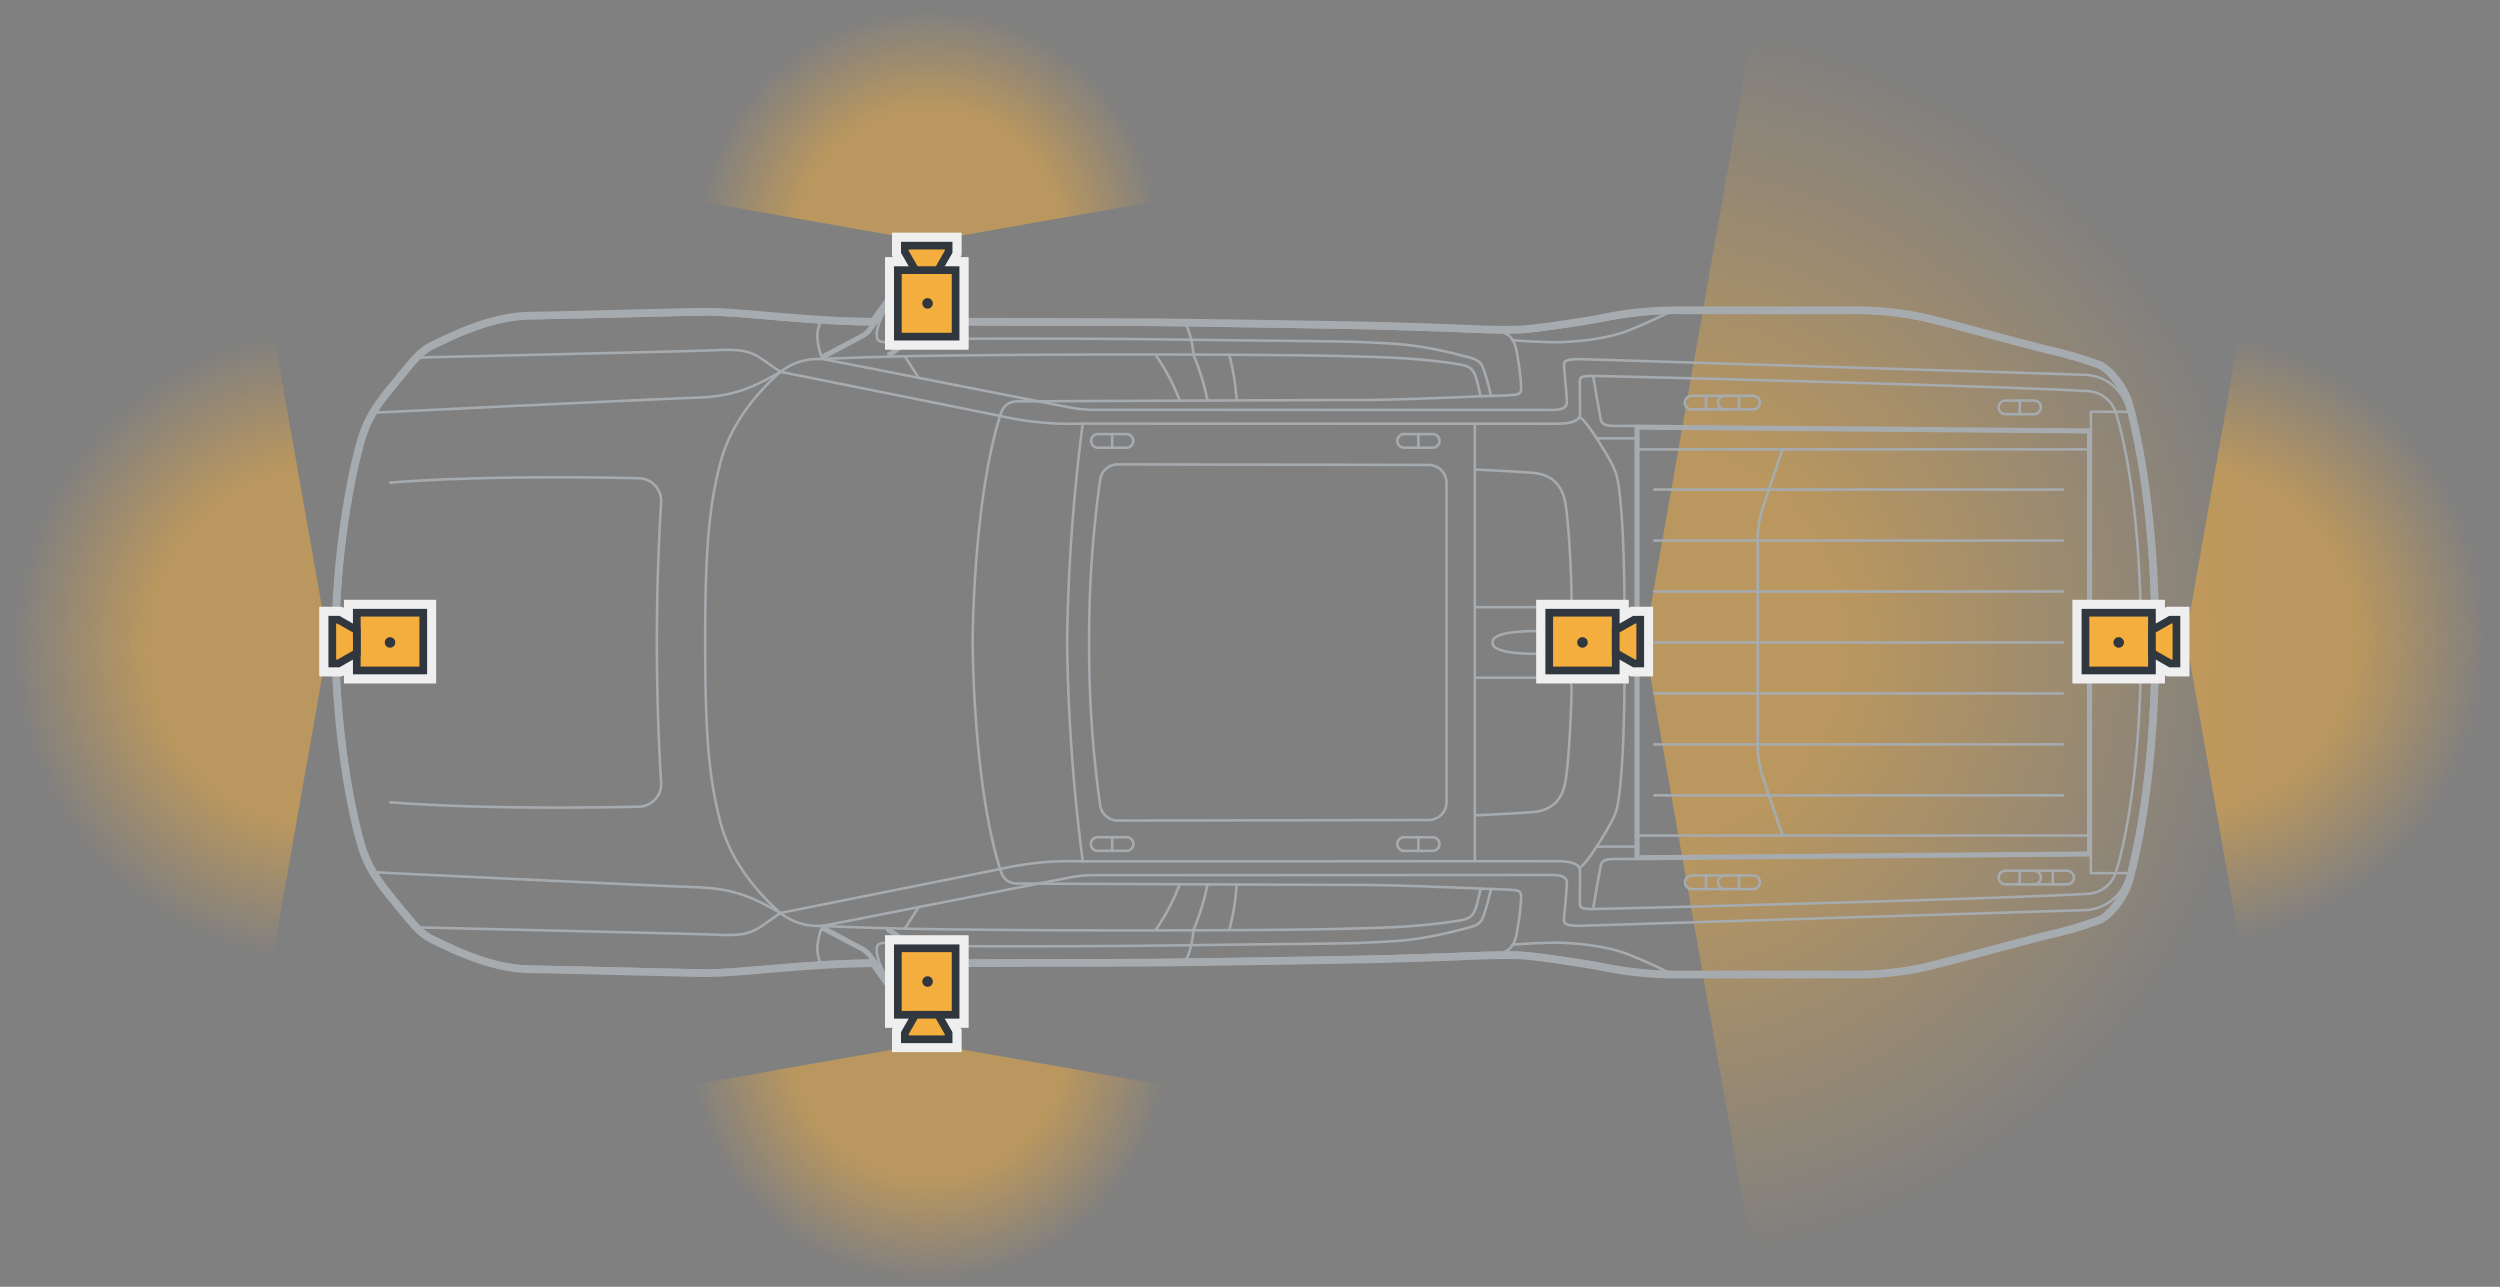 <svg xmlns="http://www.w3.org/2000/svg" xmlns:xlink="http://www.w3.org/1999/xlink" width="487.497" height="250.924" viewBox="0 0 487.497 250.924"><rect x="0" y="0" width="487.497" height="250.924" fill="#808080" stroke="none"/><defs><radialGradient id="radial-gradient" cx="299.576" cy="116.767" r="113.076" gradientTransform="translate(0.02 0.052) scale(1.072 1.072)" gradientUnits="userSpaceOnUse"><stop offset="0.316" stop-color="#f4ae3d"/><stop offset="1" stop-color="#f4ae3d" stop-opacity="0"/></radialGradient><radialGradient id="radial-gradient-2" cx="396.577" cy="116.145" r="56.112" gradientTransform="translate(0.02 0.052) scale(1.072 1.072)" gradientUnits="userSpaceOnUse"><stop offset="0.569" stop-color="#f4ae3d"/><stop offset="1" stop-color="#f4ae3d" stop-opacity="0"/></radialGradient><radialGradient id="radial-gradient-3" cx="168.924" cy="43.94" r="42.348" xlink:href="#radial-gradient-2"/><radialGradient id="radial-gradient-4" cx="168.924" cy="189.371" r="43.826" xlink:href="#radial-gradient-2"/><radialGradient id="radial-gradient-5" cx="59.847" cy="117.526" r="57.699" xlink:href="#radial-gradient-2"/></defs><g id="below"><path d="M320.648,125.279l21.645,122.755a124.653,124.653,0,0,0,0-245.51Z" style="opacity:0.5;fill:url(#radial-gradient)"/><path d="M426.213,124.275l10.578,59.994a60.922,60.922,0,0,0,0-119.988Z" style="opacity:0.5;fill:url(#radial-gradient-2)"/><path d="M180.881,47.1l46.388-8.18a47.105,47.105,0,0,0-92.776,0Z" style="opacity:0.5;fill:url(#radial-gradient-3)"/><path d="M227.269,211.642a47.105,47.105,0,0,1-92.776,0l46.388-8.179Z" style="opacity:0.5;fill:url(#radial-gradient-4)"/><path d="M53.07,187.219a62.9,62.9,0,0,1,0-123.879l10.921,61.939Z" style="opacity:0.5;fill:url(#radial-gradient-5)"/></g><g id="illustration"><g id="Offset_Group" data-name="Offset Group"><polygon points="407.214 125.279 407.214 166.279 319.468 167.009 319.468 125.279 319.468 83.549 407.214 84.279 407.214 125.279" style="fill:none;stroke:#a6abb0;stroke-linecap:round;stroke-linejoin:round;stroke-width:0.5px"/><polygon points="407.464 125.279 407.464 166.527 319.218 167.261 319.218 125.279 319.218 83.297 407.464 84.032 407.464 125.279" style="fill:none;stroke:#a6abb0;stroke-linecap:round;stroke-linejoin:round;stroke-width:0.5px"/></g><polygon points="318.968 83.045 407.714 83.784 407.714 125.279 407.714 166.775 318.968 167.513 318.968 125.279 318.968 83.045" style="fill:none;stroke:#a6abb0;stroke-linecap:round;stroke-linejoin:round;stroke-width:0.5px"/><path d="M288.741,77.275c-1.212-5-1.121-5.752-4.521-6.277-8.453-1.309-14.925-1.344-22.017-1.546-8.856-.254-34.7-.386-55.6-.294,0,0-10.3.039-22.1.178s-21.5.542-24.772.674a11.643,11.643,0,0,0-8.477,3.344c-2.72,2.573-8.593,8.5-10.757,16.814s-2.991,16.294-2.991,35.111.831,26.8,2.994,35.111,8.037,14.24,10.754,16.814a11.629,11.629,0,0,0,8.477,3.344c3.277.132,12.968.538,24.772.674s22.1.178,22.1.178c20.9.092,46.748-.04,55.6-.293,7.092-.2,13.564-.238,22.017-1.547,3.4-.527,3.309-1.279,4.521-6.277,0,0-16.4-.719-22.629-.719s-64.434-.264-67.581-.264c-2.625,0-3.176-1.756-3.516-2.838-5.272-16.86-5.348-43.733-5.348-44.183s.076-27.323,5.348-44.183c.338-1.081.891-2.838,3.516-2.838,3.147,0,61.353-.264,67.581-.264S288.741,77.275,288.741,77.275Z" style="fill:none;stroke:#a6abb0;stroke-linecap:round;stroke-linejoin:round;stroke-width:0.5px"/><path d="M308.075,176.19c.029.865.294,1.061,2.6,1.061,2.541,0,78.334-1.927,96.18-2.944a6.081,6.081,0,0,0,5.676-4.045c2.121-6.589,4.965-21.593,4.965-44.983S414.65,86.885,412.529,80.3a6.086,6.086,0,0,0-5.676-4.045c-17.846-1.018-93.641-2.944-96.18-2.944-2.306,0-2.569.2-2.6,1.061" style="fill:none;stroke:#a6abb0;stroke-linecap:round;stroke-linejoin:round;stroke-width:0.5px"/><path d="M307.959,169.24c.121-.054.987-.265,4.025-5.157,3.257-5.248,3.413-5.788,3.909-10.38s.927-11.622.927-28.424-.429-23.833-.927-28.424-.652-5.132-3.909-10.379c-3.038-4.893-3.9-5.1-4.025-5.157" style="fill:none;stroke:#a6abb0;stroke-width:0.5px"/><path d="M170.632,187.323c-13.422.07-25.944,1.939-32.937,1.939-3.239,0-26.56-.645-34.442-.753S87.166,183.98,84.791,182.9s-3.786-2.91-6.694-6.469-5.4-6.363-6.91-10.892C68.811,158.1,65.9,141.574,65.9,125.279s2.915-32.823,5.291-40.262c1.511-4.529,4-7.331,6.91-10.89s4.318-5.391,6.694-6.469,10.581-5.5,18.462-5.607,31.2-.753,34.442-.753c6.993,0,19.515,1.869,32.937,1.939" style="fill:none;stroke:#a6abb0;stroke-linecap:round;stroke-miterlimit:10;stroke-width:0.5px"/><path d="M182.548,187.338c12.192-.027,39.049-.093,43.366-.128,5.2-.042,39.45-.554,44.78-.724s11.049-.341,12.966-.426,10.408-.511,14.033-.17,11.344,1.533,14.159,2.043a71.745,71.745,0,0,0,15.7,1.619h33.5a62.139,62.139,0,0,0,14.819-1.576c4.861-1.15,19.661-5.239,23.672-6.176a79.038,79.038,0,0,0,9.807-2.9c1.493-.638,4.4-4.086,5.2-6.774s5.244-18.9,5.244-46.85-4.434-44.17-5.246-46.854-3.711-6.132-5.2-6.774a78.926,78.926,0,0,0-9.81-2.9c-4.008-.937-18.808-5.026-23.672-6.176A62.123,62.123,0,0,0,361.048,61h-33.5a71.618,71.618,0,0,0-15.693,1.622c-2.815.51-10.534,1.7-14.162,2.043s-12.113-.085-14.03-.171-7.636-.255-12.966-.426-39.579-.681-44.783-.724-43.161-.127-43.161-.127h-.2" style="fill:none;stroke:#a6abb0;stroke-linecap:round;stroke-miterlimit:10;stroke-width:0.5px"/><path d="M173.312,191.14s-2.68-3.818-2.32-6.38c.164-1.17,1.8-.893,2.881-.893s4.4.261,4.4.261" style="fill:none;stroke:#a6abb0;stroke-linecap:round;stroke-linejoin:round;stroke-width:0.5px"/><g id="Offset_Group-2" data-name="Offset Group"><path d="M160.311,181.18l7.568,4a4.838,4.838,0,0,1,1.7,1.5c.246.351.519.745.813,1.168,1.926,2.78,4.794,6.925,6.647,8.577,2.512,2.237,3.785,2.342,6.237,2.259a5.533,5.533,0,0,0,2.536-.491,1.374,1.374,0,0,0,.56-.6,1.6,1.6,0,0,0,.087-.952c-.168-.98-3.455-9.612-3.92-10.665-.04-.091-.078-.181-.116-.27a3.136,3.136,0,0,0-.993-1.465,3.183,3.183,0,0,0-1.669-.5l-.177-.012c-1.727-.117-2.986-.226-3.694-.851a21.938,21.938,0,0,0-2.37-1.688l-.253-.165" style="fill:none;stroke:#a6abb0;stroke-linecap:round;stroke-linejoin:round;stroke-width:0.5px"/><path d="M160.428,180.959l7.568,4a5.086,5.086,0,0,1,1.785,1.576c.247.353.52.747.813,1.17,1.937,2.794,4.783,6.906,6.609,8.532,2.453,2.186,3.658,2.277,6.061,2.2a5.338,5.338,0,0,0,2.417-.455,1.116,1.116,0,0,0,.46-.493,1.354,1.354,0,0,0,.069-.806c-.163-.944-3.435-9.546-3.9-10.606l-.117-.273a2.9,2.9,0,0,0-.908-1.359,2.929,2.929,0,0,0-1.541-.452l-.177-.012c-1.691-.115-3.056-.22-3.842-.914a21.894,21.894,0,0,0-2.341-1.666l-.253-.164" style="fill:none;stroke:#a6abb0;stroke-linecap:round;stroke-linejoin:round;stroke-width:0.5px"/></g><path d="M160.545,180.738l7.569,4a5.346,5.346,0,0,1,1.872,1.654c1.885,2.693,5.315,7.816,7.383,9.658,2.394,2.134,3.532,2.213,5.887,2.134s2.865-.554,2.708-1.462-3.415-9.482-3.885-10.548-.628-1.818-2.355-1.936-3.272-.2-4.168-.988a24.749,24.749,0,0,0-2.565-1.808" style="fill:none;stroke:#a6abb0;stroke-linecap:round;stroke-linejoin:round;stroke-width:0.5px"/><path d="M173.312,59.419s-2.68,3.817-2.32,6.38c.164,1.169,1.8.892,2.881.892s4.4-.261,4.4-.261" style="fill:none;stroke:#a6abb0;stroke-linecap:round;stroke-linejoin:round;stroke-width:0.5px"/><g id="Offset_Group-3" data-name="Offset Group"><path d="M173.464,69.4l.053-.034a22.219,22.219,0,0,0,2.37-1.688c.708-.625,1.967-.735,3.694-.852l.177-.012a3.174,3.174,0,0,0,1.669-.5,3.141,3.141,0,0,0,.993-1.464c.038-.09.076-.179.116-.27.465-1.054,3.752-9.685,3.92-10.665a1.606,1.606,0,0,0-.087-.953,1.374,1.374,0,0,0-.56-.6,5.547,5.547,0,0,0-2.536-.491c-2.452-.082-3.725.022-6.237,2.26-1.858,1.655-4.735,5.816-6.662,8.6-.288.416-.556.8-.8,1.149a4.862,4.862,0,0,1-1.7,1.5l-7.353,3.887" style="fill:none;stroke:#a6abb0;stroke-linecap:round;stroke-linejoin:round;stroke-width:0.5px"/><path d="M173.328,69.193l.053-.034a21.753,21.753,0,0,0,2.341-1.666c.786-.694,2.151-.8,3.842-.913l.177-.012a2.374,2.374,0,0,0,2.449-1.811c.038-.09.076-.18.117-.273.468-1.06,3.74-9.663,3.9-10.607a1.354,1.354,0,0,0-.069-.806,1.126,1.126,0,0,0-.46-.493,5.351,5.351,0,0,0-2.417-.455c-2.4-.081-3.608.011-6.061,2.2-1.83,1.63-4.686,5.757-6.623,8.553-.288.416-.556.8-.8,1.15A5.1,5.1,0,0,1,168,65.6l-7.353,3.887" style="fill:none;stroke:#a6abb0;stroke-linecap:round;stroke-linejoin:round;stroke-width:0.5px"/></g><path d="M173.192,68.984a22.449,22.449,0,0,0,2.364-1.678c.9-.79,2.441-.87,4.168-.988s1.884-.869,2.355-1.935,3.728-9.64,3.885-10.548-.353-1.383-2.708-1.462-3.493,0-5.887,2.133c-2.068,1.843-5.5,6.965-7.383,9.661a5.346,5.346,0,0,1-1.872,1.654l-7.353,3.887" style="fill:none;stroke:#a6abb0;stroke-linecap:round;stroke-linejoin:round;stroke-width:0.5px"/><path d="M300.125,125.279V127.5c-9.537.047-9.057-1.908-9.057-2.221s-.48-2.267,9.057-2.221Z" style="fill:none;stroke:#a6abb0;stroke-linecap:round;stroke-linejoin:round;stroke-width:0.5px"/><path d="M294.915,66.368c.623.044,6.738.463,9.556.356,4.016-.152,9.253-.748,13.237-2.339,4.107-1.641,7.445-3.348,7.445-3.348" style="fill:none;stroke:#a6abb0;stroke-linecap:round;stroke-miterlimit:10;stroke-width:0.5px"/><path d="M318.968,85.472h-7.617" style="fill:none;stroke:#a6abb0;stroke-linecap:round;stroke-linejoin:round;stroke-width:0.5px"/><path d="M287.593,91.559s7.784.361,11.183.631,5.717,1.936,6.443,5.764c.8,4.252,1.26,16.291,1.22,18.374-.029,1.536-.4,2.072-2.107,2.072H287.593" style="fill:none;stroke:#a6abb0;stroke-linecap:round;stroke-linejoin:round;stroke-width:0.5px"/><path d="M159.987,62.854a4.372,4.372,0,0,0-.191.416,6.565,6.565,0,0,0-.37,3.007,13.589,13.589,0,0,0,.963,3.728" style="fill:none;stroke:#a6abb0;stroke-linecap:round;stroke-linejoin:round;stroke-width:0.5px"/><path d="M231.316,63.437a15.4,15.4,0,0,1,1.014,2.985,17.762,17.762,0,0,1,.375,2.727,46.336,46.336,0,0,1,2.754,8.937" style="fill:none;stroke:#a6abb0;stroke-linecap:round;stroke-linejoin:round;stroke-width:0.5px"/><path d="M229.959,77.918a39.257,39.257,0,0,0-4.438-8.429" style="fill:none;stroke:#a6abb0;stroke-linecap:round;stroke-linejoin:round;stroke-width:0.5px"/><path d="M393.136,78.107h-2.072a1.327,1.327,0,0,0,0,2.654h5.571a1.327,1.327,0,0,0,0-2.654Z" style="fill:none;stroke:#a6abb0;stroke-linecap:round;stroke-linejoin:round;stroke-width:0.5px"/><path d="M393.849,78.107v2.654" style="fill:none;stroke:#a6abb0;stroke-linecap:round;stroke-linejoin:round;stroke-width:0.5px"/><path d="M73.312,80.45s50.885-2.484,63.142-2.934c7.86-.289,11.8-2.883,15.769-5.006" style="fill:none;stroke:#a6abb0;stroke-linecap:round;stroke-linejoin:round;stroke-width:0.5px"/><path d="M180.842,66.079c19.792-.116,37.632-.035,51.362.167,18.529.272,29.827.253,34.034.489,6.188.348,9.741.145,20.355,2.988,2.067.554,2.354,1.345,2.714,2.316.566,1.532,1.1,3.715,1.473,5.172" style="fill:none;stroke:#a6abb0;stroke-linecap:round;stroke-linejoin:round;stroke-width:0.5px"/><path d="M407.714,83.784V80.3h7.121" style="fill:none;stroke:#a6abb0;stroke-linecap:round;stroke-linejoin:round;stroke-width:0.5px"/><path d="M310.662,73.307c.305,1.842.914,5.467,1.22,7.037.354,1.828.064,2.714,3.013,2.714.335,0,1.778-.006,4.07-.014" style="fill:none;stroke:#a6abb0;stroke-linecap:round;stroke-linejoin:round;stroke-width:0.5px"/><path d="M288.744,77.275s5.171-.148,6.5-.268,1.419-.682,1.36-1.691a37.349,37.349,0,0,0-.5-4.706c-.509-2.57-.34-6.118-5.185-6.118" style="fill:none;stroke:#a6abb0;stroke-linecap:round;stroke-linejoin:round;stroke-width:0.5px"/><path d="M407.714,87.63H318.968" style="fill:none;stroke:#a6abb0;stroke-linecap:round;stroke-linejoin:round;stroke-width:0.5px"/><path d="M81.9,69.707s51.362-1.188,55.767-1.344c4.63-.166,7.74-.553,10.69,1.5l3.845,2.671" style="fill:none;stroke:#a6abb0;stroke-linecap:round;stroke-linejoin:round;stroke-width:0.5px"/><path d="M195.017,81.1,152.222,72.51" style="fill:none;stroke:#a6abb0;stroke-linecap:round;stroke-linejoin:round;stroke-width:0.5px"/><path d="M211.133,82.6a61.867,61.867,0,0,1-16.116-1.5" style="fill:none;stroke:#a6abb0;stroke-linecap:round;stroke-linejoin:round;stroke-width:0.5px"/><path d="M202.429,78.245l6.146,1.2a24.88,24.88,0,0,0,4.778.463c13.639,0,80.592.025,89.383.025,3.3,0,2.805-1.439,2.751-2.527s-.41-4.755-.5-5.827-.053-1.643,3.818-1.53c3.325.1,97.717,3.041,97.717,3.041a8.882,8.882,0,0,1,8.1,5.806" style="fill:none;stroke:#a6abb0;stroke-linecap:round;stroke-linejoin:round;stroke-width:0.5px"/><path d="M160.389,70.005l42.04,8.24" style="fill:none;stroke:#a6abb0;stroke-linecap:round;stroke-linejoin:round;stroke-width:0.5px"/><path d="M216.16,84.645h-2.073a1.327,1.327,0,0,0,0,2.654h5.572a1.327,1.327,0,0,0,0-2.654h-3.5Z" style="fill:none;stroke:#a6abb0;stroke-linecap:round;stroke-linejoin:round;stroke-width:0.5px"/><path d="M216.873,84.645V87.3" style="fill:none;stroke:#a6abb0;stroke-linecap:round;stroke-linejoin:round;stroke-width:0.5px"/><path d="M275.877,84.641H273.8a1.327,1.327,0,0,0,0,2.654h5.569a1.327,1.327,0,0,0,0-2.654h-3.5Z" style="fill:none;stroke:#a6abb0;stroke-linecap:round;stroke-linejoin:round;stroke-width:0.5px"/><path d="M276.587,84.641V87.3" style="fill:none;stroke:#a6abb0;stroke-linecap:round;stroke-linejoin:round;stroke-width:0.5px"/><path d="M294.915,184.19c.617-.043,6.738-.463,9.556-.356,4.016.152,9.253.748,13.237,2.34,4.107,1.64,7.445,3.347,7.445,3.347" style="fill:none;stroke:#a6abb0;stroke-linecap:round;stroke-miterlimit:10;stroke-width:0.5px"/><path d="M318.968,165.086h-7.617" style="fill:none;stroke:#a6abb0;stroke-linecap:round;stroke-linejoin:round;stroke-width:0.5px"/><path d="M287.593,159s7.784-.36,11.183-.631,5.717-1.935,6.443-5.764c.8-4.252,1.26-16.291,1.22-18.374-.029-1.536-.4-2.072-2.107-2.072H287.593" style="fill:none;stroke:#a6abb0;stroke-linecap:round;stroke-linejoin:round;stroke-width:0.5px"/><path d="M159.987,187.705a4.489,4.489,0,0,1-.191-.416,6.567,6.567,0,0,1-.37-3.008,13.589,13.589,0,0,1,.963-3.728" style="fill:none;stroke:#a6abb0;stroke-linecap:round;stroke-linejoin:round;stroke-width:0.5px"/><path d="M231.316,187.121a15.4,15.4,0,0,0,1.014-2.985,17.745,17.745,0,0,0,.375-2.727,46.348,46.348,0,0,0,2.754-8.936" style="fill:none;stroke:#a6abb0;stroke-linecap:round;stroke-linejoin:round;stroke-width:0.5px"/><path d="M239.762,181.139a44.858,44.858,0,0,0,1.363-8.436" style="fill:none;stroke:#a6abb0;stroke-linecap:round;stroke-linejoin:round;stroke-width:0.5px"/><path d="M239.765,69.436a44.779,44.779,0,0,1,1.359,8.388" style="fill:none;stroke:#a6abb0;stroke-linecap:round;stroke-linejoin:round;stroke-width:0.5px"/><path d="M229.954,172.652a39.239,39.239,0,0,1-4.552,8.588" style="fill:none;stroke:#a6abb0;stroke-linecap:round;stroke-linejoin:round;stroke-width:0.5px"/><path d="M282.065,125.279v31.137a3.486,3.486,0,0,1-3.483,3.486c-11.979.022-51.247.1-60.594.107a3.48,3.48,0,0,1-3.461-3,223.008,223.008,0,0,1-2.153-31.727,223.012,223.012,0,0,1,2.153-31.728,3.48,3.48,0,0,1,3.461-3c9.347.013,48.615.086,60.594.107a3.488,3.488,0,0,1,3.483,3.486Z" style="fill:none;stroke:#a6abb0;stroke-linecap:round;stroke-linejoin:round;stroke-width:0.5px"/><path d="M393.136,172.448h-2.072a1.327,1.327,0,0,1,0-2.654h5.571a1.327,1.327,0,0,1,0,2.654Z" style="fill:none;stroke:#a6abb0;stroke-linecap:round;stroke-linejoin:round;stroke-width:0.5px"/><path d="M393.849,172.451V169.8" style="fill:none;stroke:#a6abb0;stroke-linecap:round;stroke-linejoin:round;stroke-width:0.5px"/><path d="M396.635,172.453h6.448a1.327,1.327,0,1,0,0-2.654h-6.448" style="fill:none;stroke:#a6abb0;stroke-linecap:round;stroke-linejoin:round;stroke-width:0.5px"/><path d="M400.3,169.8v2.654" style="fill:none;stroke:#a6abb0;stroke-linecap:round;stroke-linejoin:round;stroke-width:0.5px"/><path d="M339.817,170.717h2.072a1.328,1.328,0,0,1,0,2.655H336.32a1.328,1.328,0,0,1,0-2.655Z" style="fill:none;stroke:#a6abb0;stroke-linecap:round;stroke-linejoin:round;stroke-width:0.5px"/><path d="M339.1,170.717v2.655" style="fill:none;stroke:#a6abb0;stroke-linecap:round;stroke-linejoin:round;stroke-width:0.5px"/><path d="M336.318,170.714h-6.449a1.328,1.328,0,0,0,0,2.655h6.449" style="fill:none;stroke:#a6abb0;stroke-linecap:round;stroke-linejoin:round;stroke-width:0.5px"/><path d="M332.655,173.369v-2.655" style="fill:none;stroke:#a6abb0;stroke-linecap:round;stroke-linejoin:round;stroke-width:0.5px"/><path d="M339.817,79.842h2.072a1.328,1.328,0,0,0,0-2.655H336.32a1.328,1.328,0,0,0,0,2.655Z" style="fill:none;stroke:#a6abb0;stroke-linecap:round;stroke-linejoin:round;stroke-width:0.5px"/><path d="M339.1,79.842V77.187" style="fill:none;stroke:#a6abb0;stroke-linecap:round;stroke-linejoin:round;stroke-width:0.5px"/><path d="M336.318,79.844h-6.449a1.327,1.327,0,0,1,0-2.654h6.449" style="fill:none;stroke:#a6abb0;stroke-linecap:round;stroke-linejoin:round;stroke-width:0.5px"/><path d="M332.655,77.19v2.654" style="fill:none;stroke:#a6abb0;stroke-linecap:round;stroke-linejoin:round;stroke-width:0.5px"/><path d="M76.116,156.449c17.329,1.347,39.131,1.063,48.5.853a4.419,4.419,0,0,0,4.3-4.711c-.341-5.449-.829-15.4-.829-27.312s.488-21.864.829-27.313a4.427,4.427,0,0,0-4.3-4.711c-9.368-.21-31.173-.494-48.5.853" style="fill:none;stroke:#a6abb0;stroke-linecap:round;stroke-linejoin:round;stroke-width:0.5px"/><path d="M73.312,170.108s50.885,2.485,63.142,2.932c7.86.288,11.776,2.865,15.746,4.988" style="fill:none;stroke:#a6abb0;stroke-linecap:round;stroke-linejoin:round;stroke-width:0.5px"/><path d="M180.842,184.479c19.792.116,37.632.035,51.362-.167,18.529-.272,29.827-.253,34.034-.489,6.188-.348,9.741-.145,20.355-2.988,2.067-.553,2.354-1.344,2.714-2.316.566-1.533,1.1-3.717,1.473-5.174" style="fill:none;stroke:#a6abb0;stroke-linecap:round;stroke-linejoin:round;stroke-width:0.5px"/><path d="M407.714,166.775v3.486h7.121" style="fill:none;stroke:#a6abb0;stroke-linecap:round;stroke-linejoin:round;stroke-width:0.5px"/><path d="M310.662,177.251c.305-1.842.914-5.468,1.22-7.037.354-1.828.064-2.715,3.013-2.715.335,0,1.778.006,4.07.014" style="fill:none;stroke:#a6abb0;stroke-linecap:round;stroke-linejoin:round;stroke-width:0.5px"/><path d="M290.918,186.064c4.845,0,4.676-3.545,5.185-6.115a37.364,37.364,0,0,0,.5-4.707c.059-1.009-.03-1.57-1.36-1.69s-6.5-.269-6.5-.269" style="fill:none;stroke:#a6abb0;stroke-linecap:round;stroke-linejoin:round;stroke-width:0.5px"/><path d="M407.714,162.928H318.968" style="fill:none;stroke:#a6abb0;stroke-linecap:round;stroke-linejoin:round;stroke-width:0.5px"/><path d="M81.9,180.851s51.362,1.189,55.767,1.344c4.63.167,7.74.553,10.69-1.5l3.845-2.671" style="fill:none;stroke:#a6abb0;stroke-linecap:round;stroke-linejoin:round;stroke-width:0.5px"/><path d="M195.017,169.462,152.2,178.03" style="fill:none;stroke:#a6abb0;stroke-linecap:round;stroke-linejoin:round;stroke-width:0.5px"/><path d="M211.133,167.961a61.912,61.912,0,0,0-16.116,1.5" style="fill:none;stroke:#a6abb0;stroke-linecap:round;stroke-linejoin:round;stroke-width:0.5px"/><path d="M347.589,162.928l-3.9-11.538a21.288,21.288,0,0,1-.938-5.7V104.866a21.288,21.288,0,0,1,.938-5.7l3.9-11.538" style="fill:none;stroke:#a6abb0;stroke-linecap:round;stroke-linejoin:round;stroke-width:0.5px"/><path d="M287.593,167.933V82.625" style="fill:none;stroke:#a6abb0;stroke-linecap:round;stroke-linejoin:round;stroke-width:0.5px"/><path d="M202.429,172.313l6.146-1.2a24.959,24.959,0,0,1,4.778-.463c13.639,0,80.592-.024,89.383-.024,3.3,0,2.805,1.438,2.751,2.526s-.41,4.755-.5,5.827-.053,1.643,3.818,1.531c3.325-.1,97.717-3.041,97.717-3.041a8.885,8.885,0,0,0,8.1-5.807" style="fill:none;stroke:#a6abb0;stroke-linecap:round;stroke-linejoin:round;stroke-width:0.5px"/><path d="M160.389,180.553l42.04-8.24" style="fill:none;stroke:#a6abb0;stroke-linecap:round;stroke-linejoin:round;stroke-width:0.5px"/><path d="M216.16,165.913h-2.073a1.327,1.327,0,1,1,0-2.653h5.572a1.327,1.327,0,1,1,0,2.653h-3.5Z" style="fill:none;stroke:#a6abb0;stroke-linecap:round;stroke-linejoin:round;stroke-width:0.5px"/><path d="M216.873,165.913V163.26" style="fill:none;stroke:#a6abb0;stroke-linecap:round;stroke-linejoin:round;stroke-width:0.5px"/><path d="M275.877,165.917H273.8a1.327,1.327,0,0,1,0-2.654h5.569a1.327,1.327,0,0,1,0,2.654h-3.5Z" style="fill:none;stroke:#a6abb0;stroke-linecap:round;stroke-linejoin:round;stroke-width:0.5px"/><path d="M276.587,165.917v-2.654" style="fill:none;stroke:#a6abb0;stroke-linecap:round;stroke-linejoin:round;stroke-width:0.5px"/><path d="M308.075,176.19c0-.089,0-.184,0-.288,0-2.727.027-4.789.027-5.786s-.145-2.188-4.834-2.188-92.132.033-92.132.033a365.217,365.217,0,0,1-3.051-42.682A365.217,365.217,0,0,1,211.133,82.6s87.442.033,92.132.033,4.834-1.192,4.834-2.188-.027-3.059-.027-5.786c0-.1,0-.2,0-.288" style="fill:none;stroke:#a6abb0;stroke-linecap:round;stroke-linejoin:round;stroke-width:0.5px"/><path d="M70.555,128.093a.384.384,0,0,1-.136.117.384.384,0,0,1-.349,0,.384.384,0,0,1-.136-.117l-1.945-2.416a.645.645,0,0,1,0-.771l1.945-2.417a.384.384,0,0,1,.136-.117.384.384,0,0,1,.349,0,.384.384,0,0,1,.136.117l1.945,2.417a.641.641,0,0,1,0,.771Z" style="fill:none;stroke:#a6abb0;stroke-linecap:round;stroke-linejoin:round;stroke-width:0.5px"/><g id="Offset_Group-4" data-name="Offset Group"><path d="M70.24,165.854c1.45,4.358,3.781,7.185,6.38,10.351l.7.854.436.536c2.575,3.16,4.112,5.08,6.624,6.217.266.12.613.286,1.046.494,3.2,1.536,10.6,5.1,17.815,5.2,3.992.055,11.954.247,19.264.424,7.086.172,13.578.329,15.193.329,3.038,0,7.082-.345,11.707-.739,6.092-.518,13.257-1.128,20.713-1.193.652.945,1.405,2.028,2.143,3.047a1.794,1.794,0,0,0,.121.174,36.748,36.748,0,0,0,4.319,5.246c2.632,2.346,4.045,2.475,6.592,2.389a5.975,5.975,0,0,0,2.777-.562,1.865,1.865,0,0,0,.756-.823,2.1,2.1,0,0,0,.125-1.245c-.129-.753-1.82-5.292-2.944-8.219,12.746-.03,37.762-.091,41.915-.126,5.205-.043,39.456-.551,44.8-.724,1.739-.056,3.517-.111,5.191-.163,3.455-.108,6.479-.2,7.785-.26l.44-.02c2.574-.118,10.147-.463,13.456-.156,3.586.334,11.275,1.525,14.046,2.025a72.716,72.716,0,0,0,15.9,1.643h33.487a63.377,63.377,0,0,0,15.068-1.6c2.5-.595,7.611-1.957,12.517-3.266,4.7-1.255,9.213-2.458,11.14-2.91a77.978,77.978,0,0,0,9.985-2.953,8.456,8.456,0,0,0,2.567-2.106,15.478,15.478,0,0,0,3.2-5.292c.836-2.774,5.289-19.093,5.289-47.142s-4.459-44.376-5.289-47.142a15.5,15.5,0,0,0-3.195-5.3,8.42,8.42,0,0,0-2.617-2.129,80.571,80.571,0,0,0-9.926-2.931c-1.914-.448-6.339-1.628-10.98-2.866-4.957-1.322-10.154-2.708-12.693-3.307a62.948,62.948,0,0,0-15.049-1.6H327.556a72.166,72.166,0,0,0-15.879,1.636c-2.8.507-10.5,1.7-14.079,2.031-3.317.308-10.926-.039-13.475-.156L283.7,63.5c-1.292-.058-4.289-.151-7.717-.258l-5.259-.165c-5.34-.173-39.6-.682-44.8-.725-4.642-.039-35.3-.111-41.915-.126,1.124-2.929,2.815-7.473,2.944-8.222a2.077,2.077,0,0,0-.125-1.242,1.859,1.859,0,0,0-.758-.823,6.053,6.053,0,0,0-2.772-.561c-2.552-.094-3.964.044-6.642,2.425a36.4,36.4,0,0,0-4.228,5.142c-.043.055-.077.105-.089.122l-.01.015c-.789,1.094-1.555,2.191-2.218,3.152-7.454-.067-14.615-.678-20.7-1.2-4.625-.395-8.669-.742-11.708-.742-1.61,0-8.061.158-15.117.331-7.33.179-15.335.375-19.34.43-7.213.1-14.617,3.665-17.817,5.2-.432.208-.779.374-1.045.494-2.519,1.14-4.059,3.063-6.652,6.245l-.407.5-.687.839c-2.6,3.173-4.941,6.008-6.4,10.378C67.824,92.262,64.9,108.9,64.9,125.28S67.824,158.29,70.24,165.854Z" style="fill:none;stroke:#a6abb0;stroke-miterlimit:3;stroke-width:0.5px"/><path d="M70.477,165.775c1.434,4.309,3.736,7.1,6.336,10.272q.346.422.7.854l.437.536c2.585,3.173,4.086,5.039,6.533,6.147.269.122.619.289,1.051.5,3.209,1.539,10.563,5.078,17.711,5.175,3.993.055,11.957.248,19.266.424,7.089.172,13.576.329,15.187.329,3.025,0,7.057-.344,11.686-.738,6.126-.521,13.349-1.136,20.864-1.195.67.969,1.449,2.093,2.225,3.165a1.609,1.609,0,0,0,.116.166,36.471,36.471,0,0,0,4.278,5.2c2.573,2.294,3.918,2.411,6.418,2.327a5.77,5.77,0,0,0,2.656-.527,1.616,1.616,0,0,0,.658-.713,1.851,1.851,0,0,0,.106-1.1c-.13-.754-1.942-5.6-3.062-8.51,12.629-.03,38.085-.092,42.277-.127,5.2-.043,39.453-.551,44.8-.724,1.739-.056,3.517-.111,5.191-.163,3.457-.108,6.478-.2,7.782-.26l.44-.02c2.564-.118,10.159-.464,13.49-.155,3.6.335,11.294,1.527,14.075,2.03a72.541,72.541,0,0,0,15.852,1.637h33.49a63.126,63.126,0,0,0,15.008-1.6c2.5-.594,7.6-1.955,12.509-3.265,4.7-1.254,9.216-2.459,11.151-2.912a77.876,77.876,0,0,0,9.94-2.939,8.222,8.222,0,0,0,2.48-2.043,15.235,15.235,0,0,0,3.143-5.2c.829-2.753,5.278-19.048,5.278-47.07s-4.455-44.326-5.278-47.07a15.249,15.249,0,0,0-3.143-5.2,8.185,8.185,0,0,0-2.516-2.061,80.17,80.17,0,0,0-9.9-2.922c-1.919-.45-6.349-1.631-10.987-2.868-4.96-1.323-10.152-2.707-12.685-3.3a62.669,62.669,0,0,0-14.993-1.6H327.554a71.927,71.927,0,0,0-15.833,1.632c-2.806.507-10.506,1.7-14.1,2.034-3.339.31-10.97-.039-13.51-.155l-.42-.02c-1.29-.058-4.285-.151-7.713-.257-1.7-.053-3.5-.109-5.26-.166-5.337-.172-39.594-.681-44.8-.724-4.732-.039-36.519-.114-42.277-.127,1.121-2.909,2.932-7.763,3.061-8.514a1.829,1.829,0,0,0-.105-1.1,1.611,1.611,0,0,0-.659-.712,5.831,5.831,0,0,0-2.653-.527c-2.5-.091-3.847.034-6.455,2.352a36.21,36.21,0,0,0-4.21,5.122c-.037.046-.066.089-.078.107l-.014.021c-.818,1.133-1.611,2.271-2.29,3.256-7.514-.06-14.732-.677-20.855-1.2-4.629-.4-8.662-.741-11.687-.741-1.606,0-8.052.158-15.111.331-7.33.179-15.336.375-19.343.43-7.149.1-14.5,3.637-17.712,5.176-.431.207-.781.374-1.049.5-2.455,1.111-3.958,2.98-6.562,6.175l-.408.5c-.231.284-.46.563-.687.84-2.606,3.175-4.913,5.977-6.352,10.3-2.4,7.525-5.326,24.134-5.326,40.5S68.071,158.242,70.477,165.775Z" style="fill:none;stroke:#a6abb0;stroke-miterlimit:3;stroke-width:0.5px"/><path d="M70.714,165.7c1.418,4.26,3.691,7.022,6.292,10.192q.346.422.7.855l.437.536c2.6,3.187,4.059,5,6.442,6.077.272.123.625.292,1.056.5,3.216,1.543,10.522,5.055,17.606,5.151,3.995.055,11.961.248,19.269.425,7.092.171,13.574.328,15.181.328,3.012,0,7.031-.342,11.665-.737,6.16-.524,13.441-1.144,21.015-1.2.687.994,1.493,2.158,2.307,3.284a1.676,1.676,0,0,0,.111.158,36.307,36.307,0,0,0,4.237,5.154c2.515,2.241,3.792,2.345,6.243,2.263a5.568,5.568,0,0,0,2.537-.491,1.369,1.369,0,0,0,.558-.6,1.6,1.6,0,0,0,.087-.953c-.129-.754-2.072-5.94-3.179-8.8,12.5-.029,38.407-.092,42.639-.128,5.2-.043,39.45-.551,44.792-.723,1.739-.057,3.517-.112,5.191-.164,3.458-.108,6.477-.2,7.779-.26l.439-.02c2.555-.117,10.172-.465,13.525-.153,3.607.335,11.313,1.529,14.105,2.033a72.3,72.3,0,0,0,15.8,1.632h33.493a62.861,62.861,0,0,0,14.947-1.59c2.5-.593,7.593-1.953,12.5-3.263,4.7-1.253,9.218-2.46,11.16-2.915a77.638,77.638,0,0,0,9.9-2.924,8.034,8.034,0,0,0,2.392-1.981,14.984,14.984,0,0,0,3.089-5.1c.823-2.73,5.268-19,5.268-47s-4.451-44.275-5.268-47a15.007,15.007,0,0,0-3.089-5.108,7.993,7.993,0,0,0-2.416-1.992,80,80,0,0,0-9.868-2.914c-1.923-.451-6.359-1.633-11-2.87-4.962-1.323-10.149-2.706-12.676-3.3a62.491,62.491,0,0,0-14.937-1.589h-33.5a71.739,71.739,0,0,0-15.786,1.628c-2.809.508-10.518,1.7-14.122,2.037-3.361.312-11.014-.038-13.544-.155L283.68,64c-1.288-.058-4.28-.151-7.71-.257-1.7-.053-3.5-.109-5.26-.166-5.334-.172-39.588-.681-44.792-.724-4.843-.04-38.036-.118-42.639-.128,1.107-2.863,3.05-8.054,3.179-8.806a1.59,1.59,0,0,0-.086-.948,1.355,1.355,0,0,0-.561-.6,5.611,5.611,0,0,0-2.533-.492c-2.454-.089-3.73.023-6.268,2.278a36.068,36.068,0,0,0-4.192,5.1c-.03.038-.055.074-.067.093l-.019.026c-.846,1.173-1.666,2.352-2.361,3.361-7.573-.054-14.849-.676-21.007-1.2-4.634-.4-8.654-.74-11.666-.74-1.6,0-8.043.158-15.1.331-7.33.179-15.337.375-19.346.43-7.086.1-14.393,3.609-17.608,5.151-.43.206-.782.375-1.054.5-2.391,1.083-3.856,2.9-6.471,6.106l-.408.5q-.348.426-.688.84c-2.607,3.177-4.885,5.947-6.307,10.213-2.394,7.5-5.314,24.08-5.314,40.419S68.318,158.194,70.714,165.7Z" style="fill:none;stroke:#a6abb0;stroke-miterlimit:3;stroke-width:0.5px"/><path d="M70.951,165.617c1.4,4.211,3.645,6.941,6.249,10.112l.7.856.437.536c2.607,3.2,4.032,4.958,6.351,6.007.275.125.631.3,1.061.5,3.223,1.546,10.48,5.031,17.5,5.126,4,.055,11.964.248,19.271.425,7.095.171,13.572.328,15.175.328,3,0,7.006-.341,11.644-.736,6.195-.527,13.533-1.152,21.167-1.2.7,1.017,1.536,2.223,2.388,3.4a1.807,1.807,0,0,0,.106.151,35.963,35.963,0,0,0,4.2,5.107c2.456,2.189,3.665,2.281,6.068,2.2a5.36,5.36,0,0,0,2.416-.455,1.121,1.121,0,0,0,.46-.493,1.357,1.357,0,0,0,.068-.807c-.129-.753-2.216-6.31-3.3-9.092,12.352-.029,38.729-.093,43-.128,5.2-.044,39.447-.552,44.786-.724,1.739-.056,3.517-.112,5.192-.164,3.458-.108,6.475-.2,7.775-.259l.439-.02c2.545-.117,10.185-.467,13.559-.153,3.618.336,11.331,1.531,14.135,2.038a72.044,72.044,0,0,0,15.746,1.626h33.5a62.543,62.543,0,0,0,14.885-1.584c2.491-.591,7.584-1.95,12.5-3.261,4.694-1.252,9.221-2.46,11.17-2.917a77.357,77.357,0,0,0,9.854-2.91,7.8,7.8,0,0,0,2.3-1.917,14.751,14.751,0,0,0,3.037-5.009c.816-2.709,5.257-18.955,5.257-46.925S415.6,81.056,414.79,78.354a14.752,14.752,0,0,0-3.037-5.013,7.777,7.777,0,0,0-2.315-1.925,80,80,0,0,0-9.839-2.905c-1.928-.451-6.369-1.636-11-2.871-4.964-1.324-10.147-2.706-12.668-3.3a62.264,62.264,0,0,0-14.881-1.583h-33.5a71.561,71.561,0,0,0-15.74,1.624c-2.812.508-10.528,1.7-14.143,2.04-3.383.314-11.058-.038-13.579-.154l-.419-.019c-1.286-.058-4.276-.151-7.707-.257-1.695-.053-3.5-.109-5.26-.166-5.33-.172-39.582-.681-44.786-.724-5-.042-40.295-.123-43-.129,1.082-2.783,3.169-8.346,3.3-9.1a1.346,1.346,0,0,0-.067-.8,1.121,1.121,0,0,0-.462-.491,5.414,5.414,0,0,0-2.414-.456c-2.4-.088-3.613.011-6.081,2.2a35.991,35.991,0,0,0-4.174,5.081c-.024.03-.044.059-.057.079l-.022.031c-.875,1.214-1.723,2.434-2.434,3.466-7.631-.048-14.966-.675-21.158-1.2-4.639-.4-8.646-.739-11.645-.739-1.6,0-8.034.158-15.1.331-7.329.179-15.338.375-19.349.43-7.022.1-14.281,3.581-17.5,5.127-.429.2-.784.376-1.059.5-2.327,1.053-3.754,2.813-6.381,6.036l-.407.5c-.232.285-.462.564-.689.841-2.608,3.179-4.857,5.916-6.262,10.13-2.385,7.469-5.3,24.026-5.3,40.343S68.565,158.146,70.951,165.617Z" style="fill:none;stroke:#a6abb0;stroke-miterlimit:3;stroke-width:0.5px"/></g><path d="M71.189,165.538c1.507,4.53,4,7.326,6.905,10.889s4.322,5.4,6.7,6.473,10.581,5.5,18.463,5.606,31.2.753,34.443.753c6.992,0,19.511-1.864,32.934-1.935h.008c.717,1.039,1.579,2.286,2.469,3.519.031.05.065.1.1.144a35.737,35.737,0,0,0,4.156,5.06c2.4,2.137,3.539,2.216,5.894,2.137s2.864-.552,2.706-1.462c-.13-.753-2.376-6.725-3.417-9.385,12.189-.028,39.051-.093,43.365-.128,5.2-.044,39.445-.552,44.78-.724s11.038-.337,12.963-.423,10.409-.509,14.033-.172,11.35,1.534,14.165,2.043a71.8,71.8,0,0,0,15.693,1.62h33.5a62.33,62.33,0,0,0,14.824-1.577c4.861-1.154,19.664-5.24,23.67-6.179a77.158,77.158,0,0,0,9.81-2.9c1.493-.638,4.389-4.079,5.2-6.768s5.246-18.91,5.246-46.853-4.442-44.173-5.246-46.855-3.706-6.136-5.2-6.774a79.422,79.422,0,0,0-9.81-2.9c-4.006-.939-18.809-5.025-23.67-6.172a61.971,61.971,0,0,0-14.824-1.577h-33.5a71.312,71.312,0,0,0-15.693,1.62c-2.815.509-10.54,1.705-14.165,2.043s-12.116-.086-14.033-.172-7.638-.251-12.963-.423-39.576-.681-44.78-.724-43.164-.129-43.164-.129h-.2c1.041-2.66,3.287-8.639,3.417-9.391.158-.9-.352-1.369-2.706-1.455s-3.5,0-5.894,2.129a35.8,35.8,0,0,0-4.156,5.061c-.029.036-.051.071-.072.1-.905,1.255-1.781,2.516-2.506,3.57-13.423-.072-25.942-1.943-32.934-1.943-3.245,0-26.561.653-34.443.76s-16.087,4.531-18.463,5.606-3.79,2.9-6.7,6.466-5.4,6.366-6.905,10.889C68.813,92.454,65.9,108.985,65.9,125.28S68.813,158.1,71.189,165.538Z" style="fill:none;stroke:#a6abb0;stroke-miterlimit:3;stroke-width:0.5px"/><path d="M179.148,73.682l-2.715-4.208" style="fill:none;stroke:#a6abb0;stroke-linecap:round;stroke-linejoin:round;stroke-width:0.5px"/><path d="M179.148,176.876l-2.715,4.209" style="fill:none;stroke:#a6abb0;stroke-linecap:round;stroke-linejoin:round;stroke-width:0.5px"/><path d="M322.588,95.464h79.659" style="fill:none;stroke:#a6abb0;stroke-linecap:round;stroke-linejoin:round;stroke-width:0.5px"/><line x1="322.588" y1="105.402" x2="402.247" y2="105.402" style="fill:none;stroke:#a6abb0;stroke-linecap:round;stroke-linejoin:round;stroke-width:0.5px"/><line x1="322.588" y1="115.341" x2="402.247" y2="115.341" style="fill:none;stroke:#a6abb0;stroke-linecap:round;stroke-linejoin:round;stroke-width:0.5px"/><line x1="322.588" y1="125.279" x2="402.247" y2="125.279" style="fill:none;stroke:#a6abb0;stroke-linecap:round;stroke-linejoin:round;stroke-width:0.5px"/><line x1="322.588" y1="135.218" x2="402.247" y2="135.218" style="fill:none;stroke:#a6abb0;stroke-linecap:round;stroke-linejoin:round;stroke-width:0.5px"/><line x1="322.588" y1="145.156" x2="402.247" y2="145.156" style="fill:none;stroke:#a6abb0;stroke-linecap:round;stroke-linejoin:round;stroke-width:0.5px"/><path d="M322.588,155.094h79.659" style="fill:none;stroke:#a6abb0;stroke-linecap:round;stroke-linejoin:round;stroke-width:0.5px"/></g><g id="above"><rect x="302.099" y="119.478" width="12.966" height="11.261" style="fill:none;stroke:#efefef;stroke-width:5px"/><rect x="302.099" y="119.478" width="12.966" height="11.261" style="fill:none;stroke:#efefef;stroke-width:5px"/><polygon points="319.843 129.374 318.647 129.374 315.065 127.326 315.065 122.89 318.647 120.843 319.843 120.843 319.843 129.374" style="fill:none;stroke:#efefef;stroke-width:5px"/><polygon points="319.843 129.374 318.647 129.374 315.065 127.326 315.065 122.89 318.647 120.843 319.843 120.843 319.843 129.374" style="fill:none;stroke:#efefef;stroke-width:5px"/><path d="M308.582,126.3a1.024,1.024,0,1,0-1.024-1.024A1.025,1.025,0,0,0,308.582,126.3Z" style="fill:none;stroke:#efefef;stroke-width:5px"/><rect x="302.099" y="119.478" width="12.966" height="11.261" style="fill:#f4ae3d"/><rect x="302.099" y="119.478" width="12.966" height="11.261" style="fill:none;stroke:#30373e;stroke-miterlimit:10;stroke-width:1.5px"/><polygon points="319.843 129.374 318.647 129.374 315.065 127.326 315.065 122.89 318.647 120.843 319.843 120.843 319.843 129.374" style="fill:#f4ae3d"/><polygon points="319.843 129.374 318.647 129.374 315.065 127.326 315.065 122.89 318.647 120.843 319.843 120.843 319.843 129.374" style="fill:none;stroke:#30373e;stroke-miterlimit:10;stroke-width:1.5px"/><path d="M308.582,126.3a1.024,1.024,0,1,0-1.024-1.024A1.025,1.025,0,0,0,308.582,126.3Z" style="fill:#30373e"/><rect x="175.08" y="52.678" width="11.261" height="12.966" style="fill:none;stroke:#efefef;stroke-width:5px"/><rect x="175.08" y="52.678" width="11.261" height="12.966" style="fill:none;stroke:#efefef;stroke-width:5px"/><polygon points="184.975 47.9 184.975 49.096 182.928 52.678 178.492 52.678 176.445 49.096 176.445 47.9 184.975 47.9" style="fill:none;stroke:#efefef;stroke-width:5px"/><polygon points="184.975 47.9 184.975 49.096 182.928 52.678 178.492 52.678 176.445 49.096 176.445 47.9 184.975 47.9" style="fill:none;stroke:#efefef;stroke-width:5px"/><path d="M181.9,59.161a1.024,1.024,0,1,0-1.023,1.024A1.023,1.023,0,0,0,181.9,59.161Z" style="fill:none;stroke:#efefef;stroke-width:5px"/><rect x="175.08" y="52.678" width="11.261" height="12.966" style="fill:#f4ae3d"/><rect x="175.08" y="52.678" width="11.261" height="12.966" style="fill:none;stroke:#30373e;stroke-miterlimit:10;stroke-width:1.5px"/><polygon points="184.975 47.9 184.975 49.096 182.928 52.678 178.492 52.678 176.445 49.096 176.445 47.9 184.975 47.9" style="fill:#f4ae3d"/><polygon points="184.975 47.9 184.975 49.096 182.928 52.678 178.492 52.678 176.445 49.096 176.445 47.9 184.975 47.9" style="fill:none;stroke:#30373e;stroke-miterlimit:10;stroke-width:1.5px"/><path d="M181.9,59.161a1.024,1.024,0,1,0-1.023,1.024A1.023,1.023,0,0,0,181.9,59.161Z" style="fill:#30373e"/><rect x="175.08" y="184.914" width="11.261" height="12.966" style="fill:none;stroke:#efefef;stroke-width:5px"/><rect x="175.08" y="184.914" width="11.261" height="12.966" style="fill:none;stroke:#efefef;stroke-width:5px"/><polygon points="176.445 202.658 176.445 201.462 178.492 197.88 182.928 197.88 184.975 201.462 184.975 202.658 176.445 202.658" style="fill:none;stroke:#efefef;stroke-width:5px"/><polygon points="176.445 202.658 176.445 201.462 178.492 197.88 182.928 197.88 184.975 201.462 184.975 202.658 176.445 202.658" style="fill:none;stroke:#efefef;stroke-width:5px"/><path d="M180.881,190.373A1.025,1.025,0,1,0,181.9,191.4,1.024,1.024,0,0,0,180.881,190.373Z" style="fill:none;stroke:#efefef;stroke-width:5px"/><rect x="175.08" y="184.914" width="11.261" height="12.966" style="fill:#f4ae3d"/><rect x="175.08" y="184.914" width="11.261" height="12.966" style="fill:none;stroke:#30373e;stroke-miterlimit:10;stroke-width:1.5px"/><polygon points="176.445 202.658 176.445 201.462 178.492 197.88 182.928 197.88 184.975 201.462 184.975 202.658 176.445 202.658" style="fill:#f4ae3d"/><polygon points="176.445 202.658 176.445 201.462 178.492 197.88 182.928 197.88 184.975 201.462 184.975 202.658 176.445 202.658" style="fill:none;stroke:#30373e;stroke-miterlimit:10;stroke-width:1.5px"/><path d="M180.881,190.373A1.025,1.025,0,1,0,181.9,191.4,1.024,1.024,0,0,0,180.881,190.373Z" style="fill:#30373e"/><rect x="406.66" y="119.478" width="12.966" height="11.261" style="fill:none;stroke:#efefef;stroke-width:5px"/><rect x="406.66" y="119.478" width="12.966" height="11.261" style="fill:none;stroke:#efefef;stroke-width:5px"/><polygon points="424.404 129.374 423.208 129.374 419.626 127.326 419.626 122.89 423.208 120.843 424.404 120.843 424.404 129.374" style="fill:none;stroke:#efefef;stroke-width:5px"/><polygon points="424.404 129.374 423.208 129.374 419.626 127.326 419.626 122.89 423.208 120.843 424.404 120.843 424.404 129.374" style="fill:none;stroke:#efefef;stroke-width:5px"/><path d="M413.143,126.3a1.024,1.024,0,1,0-1.024-1.024A1.025,1.025,0,0,0,413.143,126.3Z" style="fill:none;stroke:#efefef;stroke-width:5px"/><rect x="406.66" y="119.478" width="12.966" height="11.261" style="fill:#f4ae3d"/><rect x="406.66" y="119.478" width="12.966" height="11.261" style="fill:none;stroke:#30373e;stroke-miterlimit:10;stroke-width:1.5px"/><polygon points="424.404 129.374 423.208 129.374 419.626 127.326 419.626 122.89 423.208 120.843 424.404 120.843 424.404 129.374" style="fill:#f4ae3d"/><polygon points="424.404 129.374 423.208 129.374 419.626 127.326 419.626 122.89 423.208 120.843 424.404 120.843 424.404 129.374" style="fill:none;stroke:#30373e;stroke-miterlimit:10;stroke-width:1.5px"/><path d="M413.143,126.3a1.024,1.024,0,1,0-1.024-1.024A1.025,1.025,0,0,0,413.143,126.3Z" style="fill:#30373e"/><rect x="69.573" y="119.478" width="12.966" height="11.261" style="fill:none;stroke:#efefef;stroke-width:5px"/><rect x="69.573" y="119.478" width="12.966" height="11.261" style="fill:none;stroke:#efefef;stroke-width:5px"/><polygon points="64.795 120.843 65.991 120.843 69.573 122.89 69.573 127.326 65.991 129.374 64.795 129.374 64.795 120.843" style="fill:none;stroke:#efefef;stroke-width:5px"/><polygon points="64.795 120.843 65.991 120.843 69.573 122.89 69.573 127.326 65.991 129.374 64.795 129.374 64.795 120.843" style="fill:none;stroke:#efefef;stroke-width:5px"/><path d="M77.08,125.279a1.024,1.024,0,1,0-1.024,1.024A1.024,1.024,0,0,0,77.08,125.279Z" style="fill:none;stroke:#efefef;stroke-width:5px"/><rect x="69.573" y="119.478" width="12.966" height="11.261" style="fill:#f4ae3d"/><rect x="69.573" y="119.478" width="12.966" height="11.261" style="fill:none;stroke:#30373e;stroke-miterlimit:10;stroke-width:1.5px"/><polygon points="64.795 120.843 65.991 120.843 69.573 122.89 69.573 127.326 65.991 129.374 64.795 129.374 64.795 120.843" style="fill:#f4ae3d"/><polygon points="64.795 120.843 65.991 120.843 69.573 122.89 69.573 127.326 65.991 129.374 64.795 129.374 64.795 120.843" style="fill:none;stroke:#30373e;stroke-miterlimit:10;stroke-width:1.5px"/><path d="M77.08,125.279a1.024,1.024,0,1,0-1.024,1.024A1.024,1.024,0,0,0,77.08,125.279Z" style="fill:#30373e"/></g></svg>
